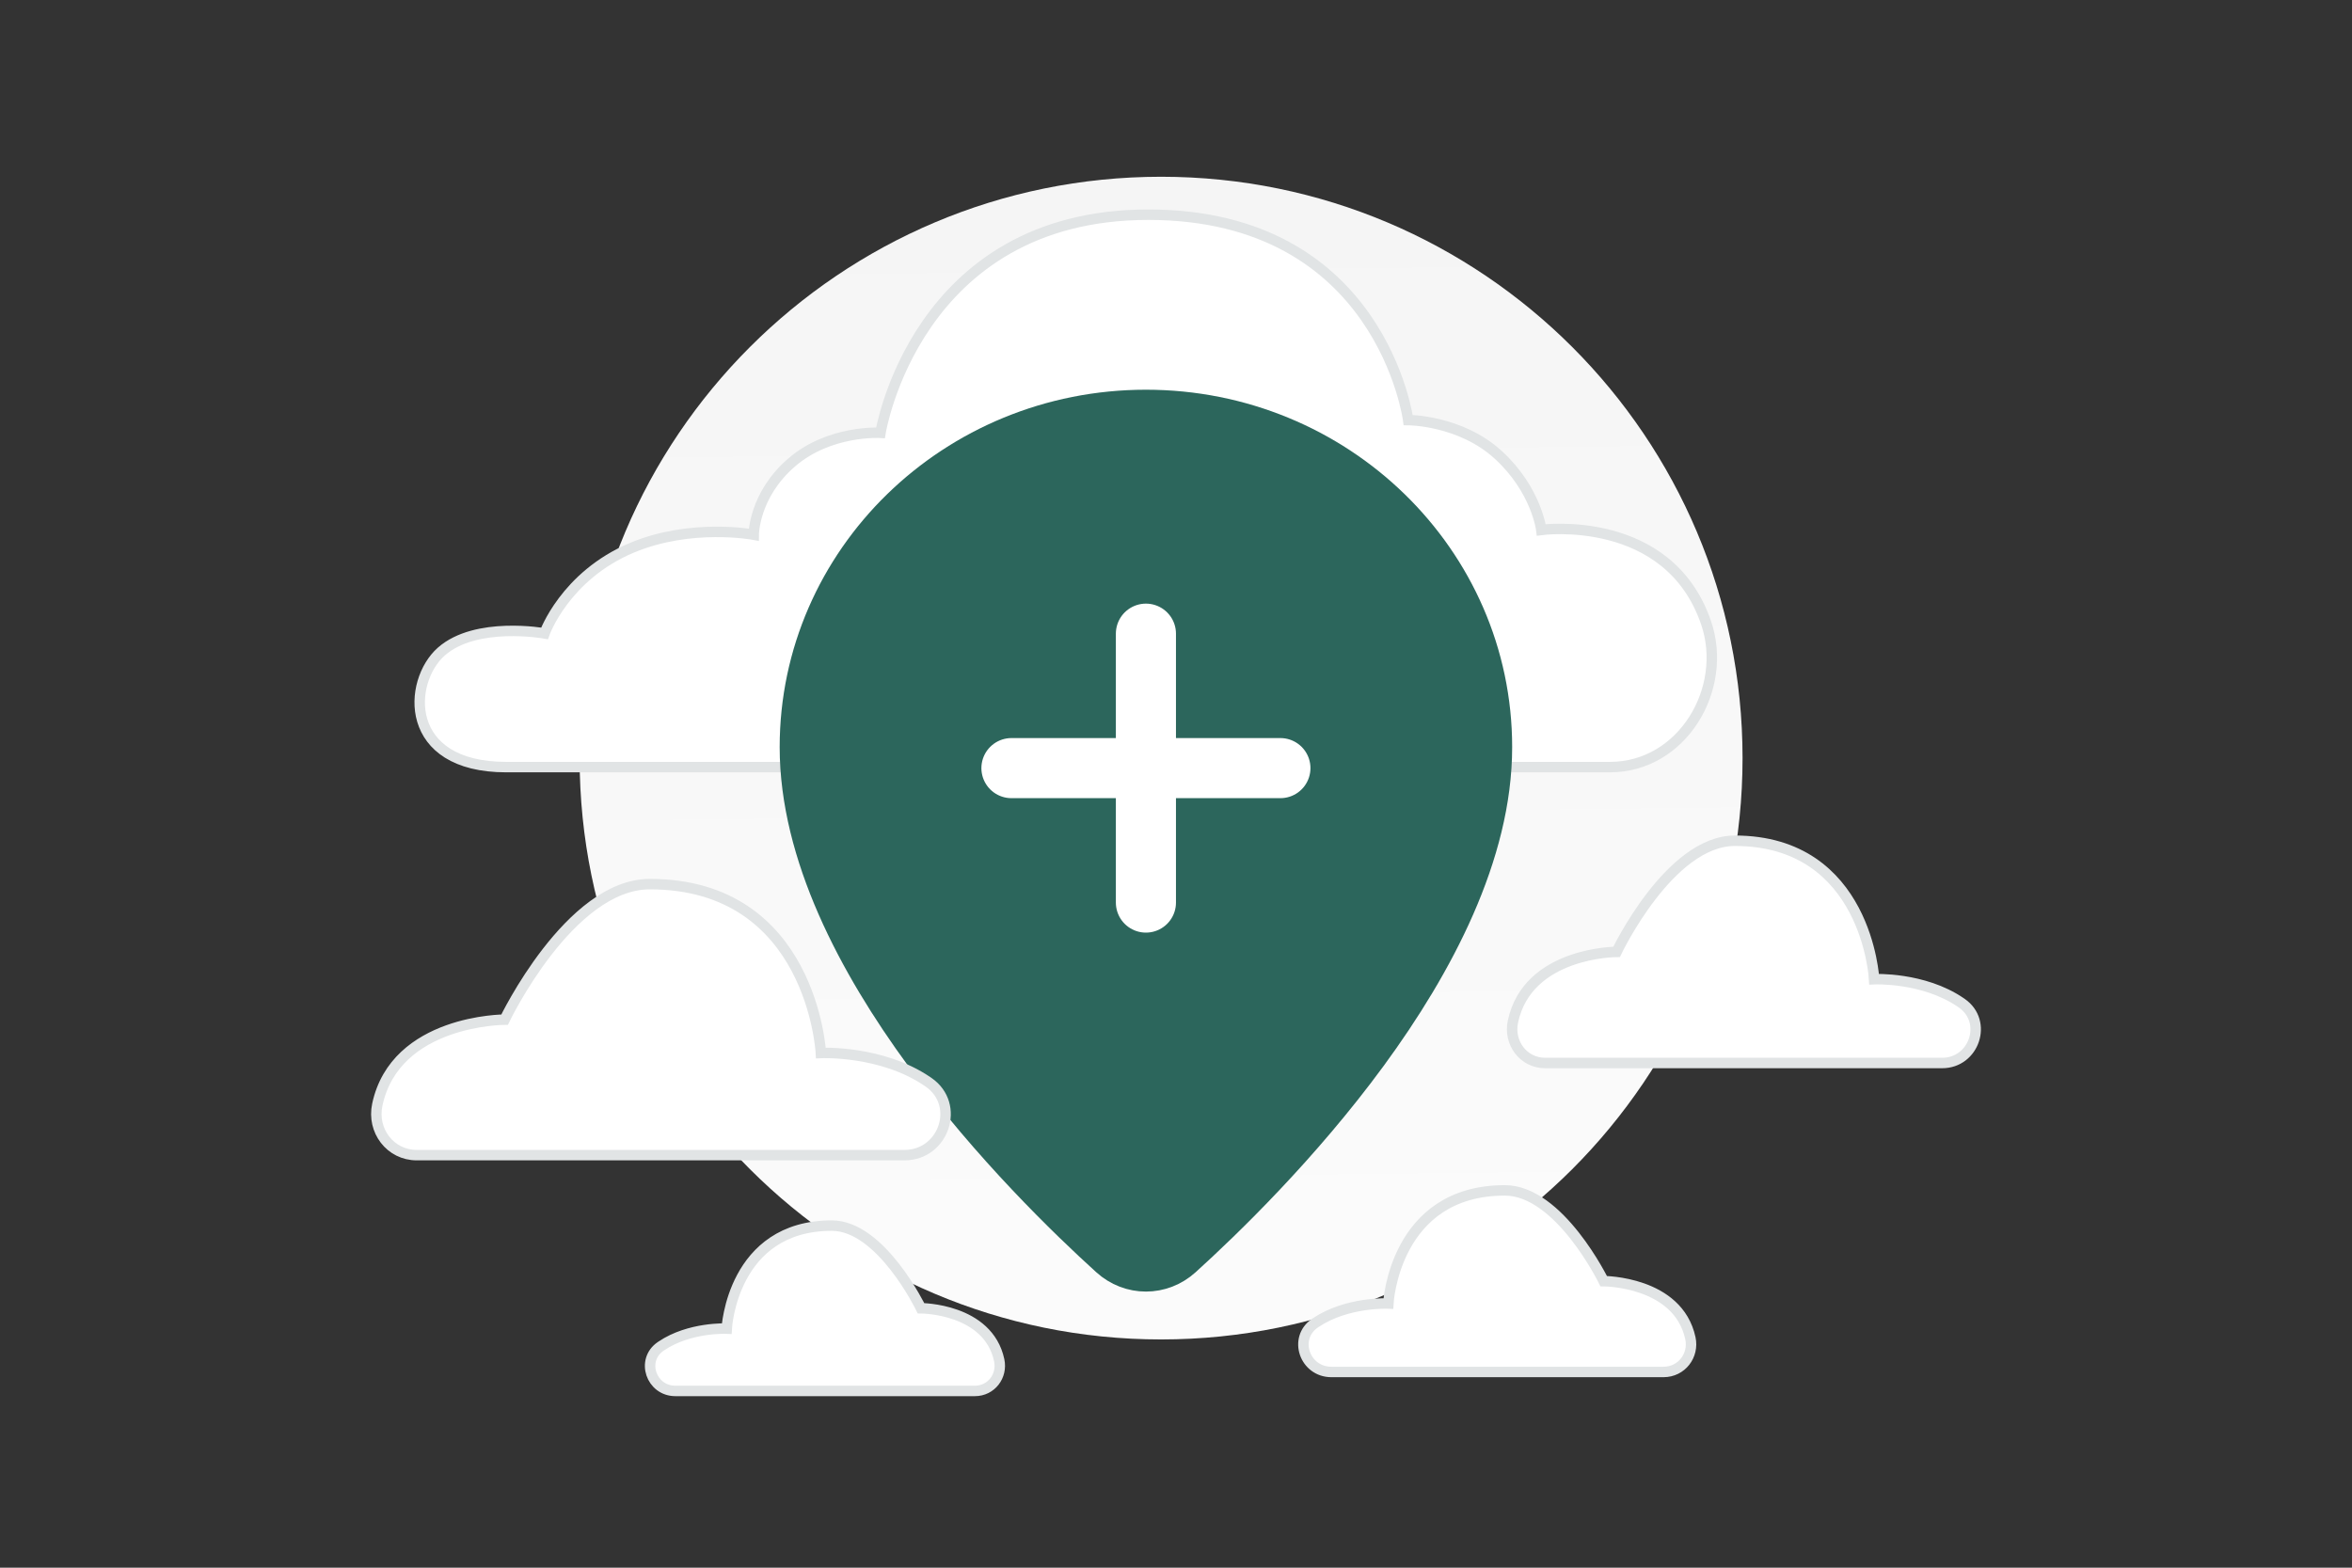 <svg width="225" height="150" viewBox="0 0 225 150" fill="none" xmlns="http://www.w3.org/2000/svg">
<rect x="0" y="0" width="225" height="150" fill="#333333" stroke="none"/>
<g clip-path="url(#clip0_2017_5127)">
<path d="M111.074 128.161C141.794 128.161 166.698 103.257 166.698 72.537C166.698 41.816 141.794 16.912 111.074 16.912C80.353 16.912 55.449 41.816 55.449 72.537C55.449 103.257 80.353 128.161 111.074 128.161Z" fill="url(#paint0_linear_2017_5127)"/>
<path fill-rule="evenodd" clip-rule="evenodd" d="M154.008 73.399H48.436C38.526 73.399 38.981 65.201 42.218 62.344C45.536 59.416 52.091 60.604 52.091 60.604C52.091 60.604 54.043 55.09 60.467 52.405C66.149 50.03 72.102 51.16 72.102 51.16C72.102 51.16 72.102 47.376 75.74 44.242C79.379 41.107 84.23 41.412 84.23 41.412C84.23 41.412 87.565 20.543 109.85 20.543C132.135 20.543 134.712 40.193 134.712 40.193C134.712 40.193 139.715 40.193 143.354 43.544C146.992 46.895 147.447 50.703 147.447 50.703C147.447 50.703 159.615 49.056 163.214 59.602C165.358 65.888 160.952 73.399 154.008 73.399Z" fill="white" stroke="#E1E4E5"/>
<path fill-rule="evenodd" clip-rule="evenodd" d="M121.555 93.852H87.728C84.703 93.852 83.4 89.939 85.875 88.204C85.91 88.179 85.945 88.155 85.98 88.131C89.504 85.711 94.129 85.931 94.129 85.931C94.129 85.931 94.789 72.839 107.231 72.839C118.481 72.839 122.967 83.87 124.585 89.947C125.111 91.921 123.6 93.852 121.555 93.852Z" fill="white" stroke="#E1E4E5"/>
<path fill-rule="evenodd" clip-rule="evenodd" d="M77.461 71.485C77.461 91.221 98.962 112.497 106.805 119.602C108.43 121.074 110.818 121.074 112.443 119.602C120.282 112.497 141.783 91.221 141.783 71.485C141.783 54.187 127.383 40.164 109.622 40.164C91.86 40.164 77.461 54.187 77.461 71.485Z" fill="#2C665C" stroke="#2C665C" stroke-width="5.75" stroke-linecap="round" stroke-linejoin="round"/>
<path d="M109.622 60.631V86.36M122.487 73.495H96.758" stroke="white" stroke-width="5.75" stroke-linecap="round" stroke-linejoin="round"/>
<path fill-rule="evenodd" clip-rule="evenodd" d="M39.877 110.527H86.52C90.296 110.527 91.925 105.699 88.834 103.556C88.791 103.527 88.747 103.496 88.703 103.466C84.302 100.479 78.527 100.751 78.527 100.751C78.527 100.751 77.702 84.595 62.163 84.595C54.481 84.595 48.273 97.561 48.273 97.561C48.273 97.561 37.822 97.561 36.092 105.707C35.57 108.175 37.322 110.527 39.877 110.527ZM147.813 101.71H185.794C188.869 101.71 190.195 97.751 187.678 95.994L187.571 95.92C183.988 93.471 179.285 93.693 179.285 93.693C179.285 93.693 178.613 80.445 165.96 80.445C159.705 80.445 154.649 91.078 154.649 91.078C154.649 91.078 146.139 91.078 144.731 97.758C144.305 99.782 145.733 101.71 147.813 101.71ZM159.131 131.273H127.369C124.798 131.273 123.689 128.038 125.794 126.602C125.823 126.582 125.853 126.562 125.883 126.542C128.879 124.541 132.812 124.723 132.812 124.723C132.812 124.723 133.374 113.898 143.955 113.898C149.186 113.898 153.414 122.585 153.414 122.585C153.414 122.585 160.53 122.585 161.708 128.043C162.064 129.697 160.871 131.273 159.131 131.273ZM93.262 133.088H64.61C62.29 133.088 61.29 130.143 63.189 128.836L63.269 128.781C65.972 126.959 69.52 127.124 69.52 127.124C69.52 127.124 70.027 117.269 79.572 117.269C84.291 117.269 88.105 125.178 88.105 125.178C88.105 125.178 94.525 125.178 95.587 130.148C95.908 131.653 94.832 133.088 93.262 133.088Z" fill="white" stroke="#E1E4E5"/>
</g>
<defs>
<linearGradient id="paint0_linear_2017_5127" x1="113.446" y1="190.534" x2="110.015" y2="-104.108" gradientUnits="userSpaceOnUse">
<stop stop-color="white"/>
<stop offset="1" stop-color="#EEEEEE"/>
</linearGradient>
<clipPath id="clip0_2017_5127">
<rect width="225" height="150" fill="white"/>
</clipPath>
</defs>
</svg>
